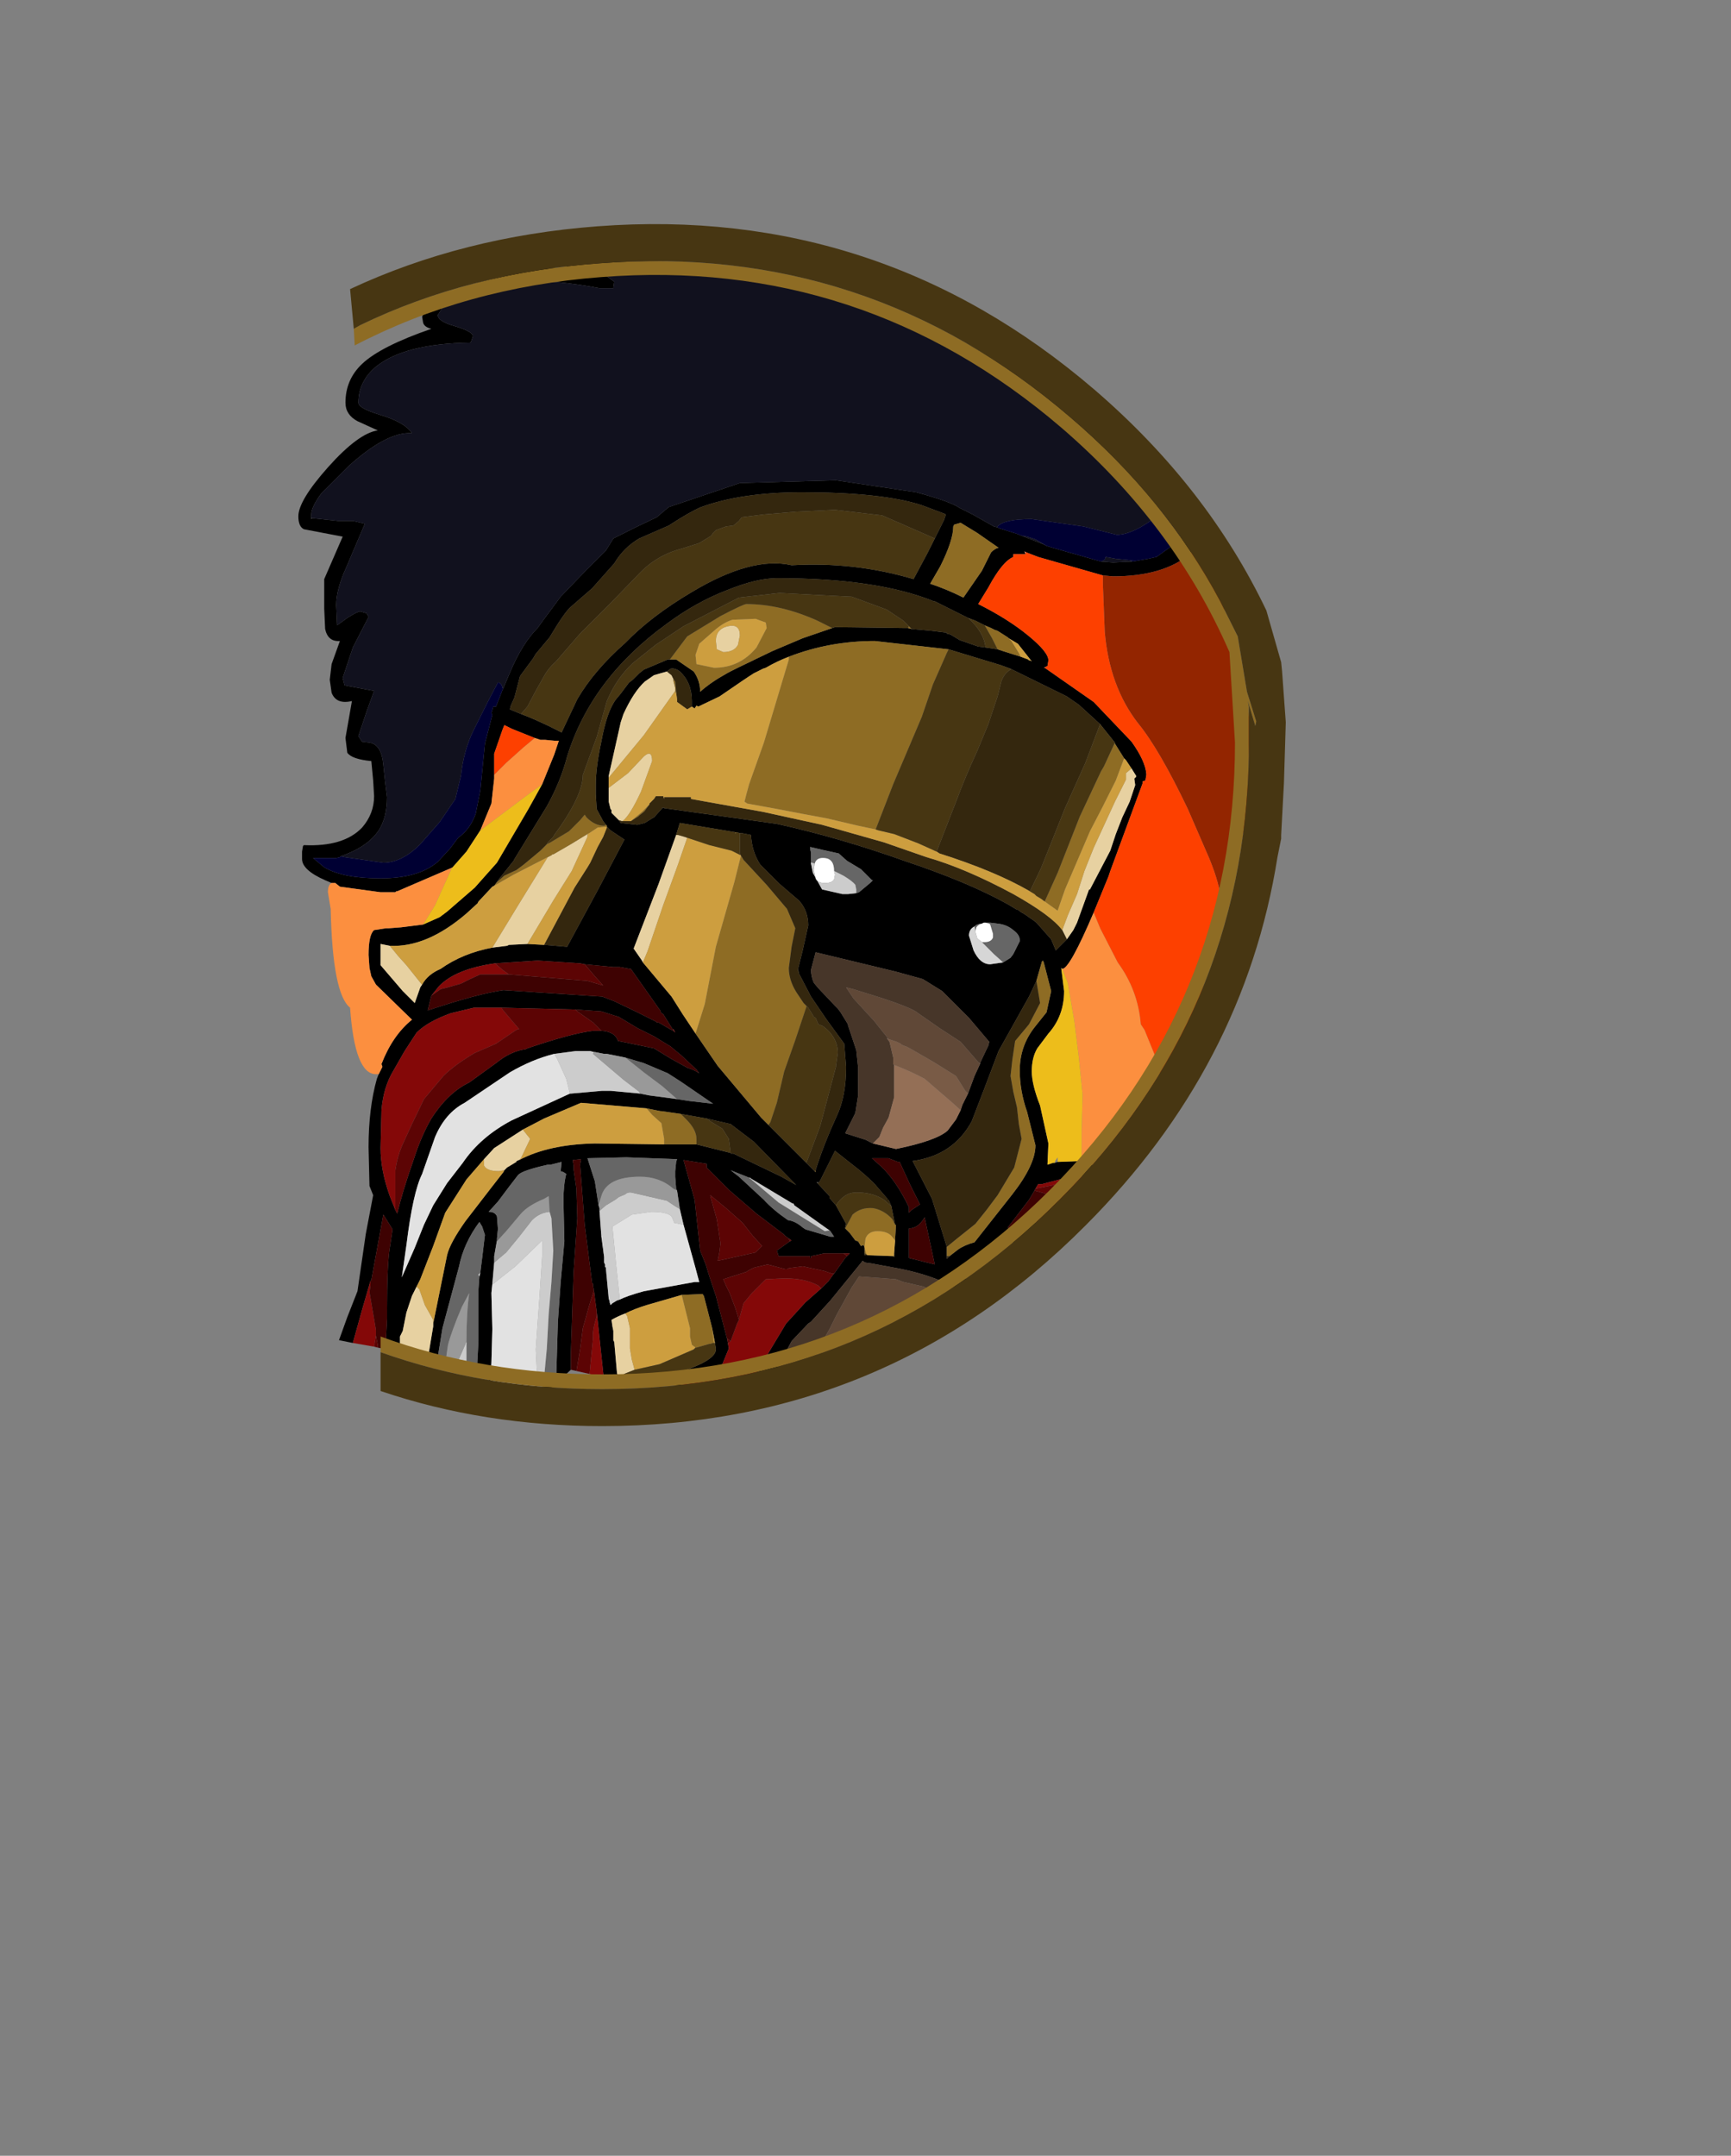 <?xml version="1.0" encoding="UTF-8" standalone="no"?>
<svg xmlns:ffdec="https://www.free-decompiler.com/flash" xmlns:xlink="http://www.w3.org/1999/xlink" ffdec:objectType="frame" height="116.7px" width="93.7px" xmlns="http://www.w3.org/2000/svg">
  <rect width="100%" height="100%" fill="#808080" stroke="none"/>
  <g transform="matrix(1.0, 0.0, 0.0, 1.0, 20.6, 26.6)">
    <clipPath id="clipPath0" transform="matrix(1.0, 0.0, 0.0, 1.0, 0.0, 0.0)">
      <path d="M18.6 -12.1 Q32.65 -10.5 42.0 0.55 46.25 5.5 48.35 11.05 L47.1 12.1 Q48.35 17.65 47.45 23.95 L47.15 25.75 46.4 27.35 Q44.7 30.8 42.8 33.0 34.35 42.95 30.75 45.0 29.1 45.95 20.7 49.55 L20.1 48.85 12.3 48.0 10.3 47.55 7.4 50.25 Q5.25 48.75 2.25 48.35 L-2.4 48.7 -6.35 45.3 Q-14.9 36.55 -15.0 24.4 L-15.0 23.7 -15.0 23.15 -15.2 22.4 -14.9 22.2 -14.9 21.95 Q-14.45 14.65 -11.2 8.45 L-14.3 4.8 Q-11.5 -1.0 -6.0 -5.45 3.6 -13.1 16.1 -12.4 L16.8 -12.35 18.6 -12.1" fill="#00ff00" fill-rule="evenodd" stroke="none"/>
    </clipPath>
    <g clip-path="url(#clipPath0)">
      <use ffdec:characterId="1059" height="65.1" transform="matrix(1.0, 0.0, 0.0, 1.0, -4.45, -15.8)" width="51.5" xlink:href="#shape1"/>
    </g>
    <use ffdec:characterId="1060" height="65.05" transform="matrix(1.0, 0.0, 0.0, 1.0, -1.65, -14.45)" width="50.65" xlink:href="#shape2"/>
  </g>
  <defs>
    <g id="shape1" transform="matrix(1.0, 0.0, 0.0, 1.0, 4.45, 15.8)">
      <path d="M-2.65 21.2 L-3.0 21.05 Q-4.25 20.5 -4.25 19.9 L-4.25 19.75 -4.25 19.5 -4.2 19.2 -4.15 19.15 Q-2.0 19.25 -1.0 18.2 -0.35 17.45 -0.35 16.5 L-0.4 15.65 -0.5 14.6 Q-1.55 14.5 -1.8 14.15 L-1.9 13.35 -1.55 11.35 Q-2.4 11.55 -2.65 10.9 L-2.75 10.2 -2.65 9.35 -2.2 8.1 Q-2.85 8.15 -3.0 7.45 L-3.05 6.35 -3.05 4.75 -2.05 2.45 -4.15 2.05 Q-4.45 1.9 -4.45 1.35 -4.45 0.5 -2.85 -1.3 -1.2 -3.15 -0.15 -3.3 L-1.25 -3.8 Q-1.9 -4.15 -1.9 -4.8 -1.9 -6.05 -1.0 -6.9 0.0 -7.85 2.75 -8.8 2.35 -8.9 2.3 -9.15 L2.25 -9.45 2.5 -10.1 3.6 -11.1 Q5.7 -12.3 10.15 -12.05 9.65 -12.75 10.5 -13.9 11.35 -15.1 12.5 -15.1 L15.05 -14.5 18.4 -13.6 Q18.1 -14.95 18.95 -15.5 L21.2 -15.65 Q22.4 -15.45 24.6 -14.5 L27.4 -13.3 27.5 -14.85 28.8 -15.1 Q31.4 -15.1 34.1 -13.45 36.05 -12.3 37.15 -11.0 L37.15 -11.1 37.2 -12.6 37.75 -12.7 Q38.6 -12.7 40.1 -11.9 41.65 -11.1 43.1 -9.85 46.75 -6.65 46.75 -3.55 L46.7 -1.6 45.9 0.7 45.45 1.35 45.35 1.5 45.3 1.5 45.3 1.55 44.65 2.25 44.6 2.35 44.5 2.55 44.5 2.6 44.45 2.65 44.35 2.8 43.8 3.4 Q42.35 4.6 39.65 4.6 L39.1 4.55 35.6 3.55 34.95 3.3 34.85 3.25 34.9 3.35 34.9 3.4 34.25 3.4 34.25 3.55 Q33.65 3.8 32.9 5.2 L32.35 6.1 Q33.95 6.9 35.05 7.8 36.15 8.7 36.15 9.15 L36.1 9.45 36.0 9.5 35.9 9.55 35.95 9.55 38.6 11.4 40.65 13.55 Q41.4 14.6 41.45 15.3 L41.45 15.35 41.4 15.65 41.25 15.7 41.25 15.8 39.5 20.55 39.4 20.85 38.6 22.8 Q37.3 25.85 36.9 25.85 L36.85 25.8 36.85 25.85 37.0 27.05 Q37.0 28.4 36.15 29.35 L35.55 30.15 Q35.25 30.65 35.25 31.4 35.25 32.1 35.7 33.25 L36.15 35.3 36.1 36.45 36.4 36.35 36.5 36.35 36.65 36.3 37.95 36.25 Q38.6 36.4 39.1 36.85 L39.45 37.25 38.75 37.85 Q38.25 37.05 37.7 37.05 L36.75 37.25 35.8 37.5 35.6 37.5 35.45 37.75 35.4 37.85 35.1 38.35 33.95 39.85 34.05 39.95 34.45 39.7 37.2 39.35 36.3 40.2 Q34.45 40.5 33.1 41.1 L31.75 41.9 31.65 41.95 31.0 42.25 31.1 42.25 31.5 42.5 31.6 42.55 32.05 42.9 32.55 43.25 31.9 43.65 31.8 43.55 Q30.35 42.5 27.95 42.05 L26.6 41.8 26.25 41.75 26.15 41.7 26.1 41.65 24.35 43.8 23.3 44.95 23.15 45.05 22.25 46.0 21.35 47.7 20.3 47.9 20.45 47.55 21.95 45.05 23.0 43.9 23.85 43.15 24.25 42.75 24.5 42.4 24.55 42.35 25.15 41.5 25.25 41.4 25.4 41.25 25.05 41.25 24.0 41.25 23.55 41.35 23.3 41.4 23.3 41.5 23.25 41.5 23.25 41.4 22.8 41.4 22.55 41.4 21.9 41.4 21.55 41.4 21.45 41.1 22.15 40.6 22.25 40.55 22.1 40.45 21.9 40.3 21.8 40.2 20.35 39.1 18.9 37.85 17.65 36.6 17.65 36.4 16.4 36.2 17.0 38.35 17.3 41.1 17.6 41.85 17.8 42.5 18.15 43.55 18.75 45.85 18.8 46.1 18.85 46.4 18.5 47.25 Q18.2 47.55 17.1 48.05 L14.95 48.9 13.9 49.25 12.55 49.25 12.45 49.25 12.3 49.15 12.2 49.1 11.7 44.4 11.6 43.65 11.55 43.25 11.5 43.0 11.5 42.9 11.45 42.85 11.05 39.7 10.8 36.45 10.85 36.15 10.4 36.2 10.45 36.5 10.45 36.7 10.6 37.75 10.65 39.35 10.45 42.25 10.3 46.65 10.3 49.1 9.5 49.05 9.5 48.85 9.15 49.05 8.45 49.05 7.75 48.8 8.6 48.55 8.9 48.4 9.5 48.25 9.6 44.95 9.75 42.8 9.95 40.6 9.9 38.4 Q9.9 37.55 10.05 36.95 L9.9 36.85 9.75 36.8 9.8 36.3 9.2 36.45 9.05 36.45 Q7.7 36.75 7.45 37.0 L6.95 37.65 6.35 38.45 5.85 39.0 Q6.2 39.0 6.3 39.25 L6.35 39.9 6.35 39.95 6.3 40.45 6.3 40.55 6.15 41.4 6.15 41.75 6.05 42.9 6.0 43.4 6.05 45.35 6.0 47.15 5.95 48.15 5.2 47.85 5.3 46.0 5.3 44.65 5.3 43.2 5.35 42.5 5.4 42.3 5.5 41.5 5.65 40.25 5.5 39.8 5.35 39.55 Q4.5 40.7 4.25 41.95 L3.35 45.3 3.05 47.15 2.55 47.0 2.85 45.2 2.85 45.05 3.6 41.35 Q3.75 40.7 4.6 39.5 L5.95 37.75 6.65 36.85 6.7 36.75 6.85 36.6 7.35 36.3 7.35 36.25 7.4 36.25 7.45 36.2 7.5 36.2 Q9.1 35.35 11.6 35.3 L15.35 35.35 15.75 35.35 17.1 35.35 18.9 35.8 18.95 35.8 18.95 35.85 19.1 35.85 21.7 37.1 22.5 37.55 20.2 35.2 20.0 35.05 18.95 34.25 17.65 33.95 16.25 33.7 15.2 33.55 15.15 33.55 14.4 33.4 10.85 33.1 8.85 33.95 7.7 34.55 6.15 35.55 5.6 36.15 4.65 37.25 3.5 39.05 2.85 40.85 2.15 42.65 1.95 43.05 1.9 43.15 1.7 43.55 1.4 44.45 1.2 45.45 1.05 45.75 1.05 46.6 0.3 46.45 0.3 45.75 0.35 44.8 0.35 44.4 Q0.35 41.85 0.5 40.95 L0.65 39.95 0.15 39.15 -0.5 42.7 -0.55 42.75 -1.0 44.3 -1.5 46.1 -2.25 45.95 -1.8 44.7 -1.25 43.3 -0.8 40.2 -0.4 38.1 -0.6 37.6 -0.65 35.5 Q-0.65 33.4 -0.2 31.8 L-0.1 31.55 0.1 31.15 0.05 31.0 Q0.65 29.45 1.7 28.6 L-0.25 26.7 -0.5 26.25 -0.6 25.8 -0.65 25.1 Q-0.65 24.0 -0.35 23.75 L0.3 23.65 0.45 23.65 1.1 23.6 2.3 23.45 2.75 23.25 3.2 23.05 3.6 22.75 5.1 21.45 6.3 20.1 8.0 17.2 8.75 15.85 9.4 14.25 9.65 13.5 9.5 13.5 9.4 13.5 8.9 13.45 8.65 13.45 8.35 13.35 7.1 12.85 6.7 12.65 6.6 12.9 6.15 14.2 6.15 15.35 6.15 15.55 6.0 16.9 5.4 18.35 4.65 19.5 3.9 20.35 3.8 20.4 0.9 21.65 0.85 21.65 0.8 21.7 0.0 21.7 -2.2 21.4 -2.45 21.2 -2.65 21.2 M45.15 -6.75 Q43.3 -9.65 37.9 -12.0 L37.85 -10.6 Q37.85 -9.8 37.5 -9.45 L36.3 -10.85 34.75 -12.25 31.9 -13.65 Q29.6 -14.6 28.1 -14.35 28.1 -13.65 28.8 -12.75 L29.45 -11.65 29.4 -11.35 29.35 -11.4 28.95 -11.35 Q28.7 -11.35 27.95 -11.9 L26.4 -13.05 24.05 -14.15 Q21.8 -15.05 19.45 -15.05 L19.05 -14.75 19.0 -14.15 19.45 -13.5 19.85 -12.85 19.8 -12.55 19.75 -12.5 19.0 -12.5 16.05 -13.55 12.6 -14.3 Q11.6 -14.3 11.1 -13.7 10.8 -13.25 10.8 -12.8 10.8 -12.35 11.75 -12.0 L12.65 -11.35 12.6 -11.0 11.85 -11.0 Q7.35 -11.85 4.8 -10.9 3.95 -10.55 3.45 -10.1 L3.1 -9.55 Q3.1 -9.2 4.0 -8.95 5.0 -8.65 5.0 -8.4 L4.9 -8.1 4.85 -8.05 Q1.3 -8.0 -0.25 -6.75 -1.2 -5.95 -1.2 -4.8 -1.2 -4.5 -0.05 -4.15 1.3 -3.75 1.7 -3.15 0.35 -3.25 -1.75 -1.35 L-3.2 0.1 Q-3.75 0.85 -3.75 1.25 L-3.75 1.45 -3.75 1.5 -3.7 1.45 -2.3 1.6 -1.5 1.6 -0.85 1.75 -1.85 4.1 Q-2.4 5.3 -2.4 6.15 L-2.35 7.25 -1.8 6.85 Q-1.25 6.5 -1.1 6.5 L-0.75 6.6 -0.65 6.8 -1.5 8.45 -2.05 10.1 -1.95 10.5 -0.35 10.8 -0.75 11.9 -1.2 13.25 -1.0 13.55 -0.6 13.6 Q0.05 13.7 0.15 14.8 L0.25 15.75 0.35 16.55 Q0.35 17.65 -0.1 18.35 -0.7 19.25 -2.15 19.75 L-2.2 19.8 -2.4 19.85 -3.65 19.85 -3.05 20.35 Q-2.05 20.95 0.0 20.95 2.05 20.95 3.1 20.05 L3.75 19.35 4.2 18.75 Q4.85 18.3 5.15 17.45 L5.4 16.2 5.65 13.65 6.05 12.1 6.0 12.0 6.1 11.65 6.25 11.65 6.6 10.75 6.65 10.65 7.05 9.7 Q7.7 8.2 8.5 7.4 L8.75 7.05 9.75 5.7 11.05 4.35 12.2 3.2 12.6 2.55 13.8 1.95 14.95 1.4 15.6 0.85 19.45 -0.45 24.65 -0.6 29.0 0.05 Q30.85 0.55 31.35 0.9 L32.05 1.25 33.2 1.9 33.4 1.95 33.5 2.0 34.45 2.3 34.7 2.4 35.85 2.85 36.05 2.95 36.2 3.0 39.0 3.8 39.65 3.85 40.7 3.8 41.55 3.65 42.0 3.55 42.7 3.05 44.35 1.4 Q46.05 -0.85 46.05 -3.55 46.05 -5.2 45.15 -6.75 M37.15 24.25 L37.5 23.75 37.7 23.35 38.35 21.55 38.4 21.55 39.5 19.45 39.8 18.55 40.15 17.65 40.55 16.8 40.85 15.9 40.8 15.55 40.85 15.5 40.9 15.45 40.9 15.4 40.65 15.0 40.35 14.55 40.25 14.45 39.75 13.65 39.75 13.6 38.95 12.6 37.8 11.55 37.15 11.1 36.95 11.0 34.2 9.65 34.1 9.6 33.55 9.4 30.75 8.55 26.75 8.1 Q24.3 8.1 22.1 8.95 21.45 9.2 20.85 9.55 L20.7 9.6 20.2 9.85 Q19.8 10.1 18.35 11.1 L17.2 11.65 17.1 11.6 17.0 11.75 16.85 11.65 16.85 11.55 16.85 11.35 Q16.85 10.35 16.2 9.75 15.95 9.55 15.7 9.6 L15.5 9.75 15.15 9.85 14.8 9.95 14.3 10.3 Q13.7 10.85 13.15 12.05 L13.0 12.5 12.35 15.4 12.35 15.5 12.35 15.75 12.35 16.05 12.35 16.15 12.35 16.35 12.35 16.65 12.35 16.8 12.45 17.2 12.5 17.25 12.5 17.4 12.85 17.75 13.0 17.95 13.9 18.05 14.3 17.95 14.7 17.7 14.8 17.65 15.25 17.15 15.25 17.1 15.3 17.15 15.35 17.1 15.35 17.15 21.45 18.0 Q24.85 18.75 28.35 20.0 31.8 21.15 33.95 22.35 L34.45 22.65 34.5 22.65 34.7 22.8 34.8 22.85 34.95 22.95 35.45 23.3 35.55 23.4 36.3 24.25 36.55 24.85 37.15 24.25 M30.0 2.55 L30.5 1.55 30.6 1.25 30.5 1.2 29.3 0.75 Q27.15 0.05 22.8 0.05 19.55 0.05 17.35 0.85 16.75 1.1 15.6 1.85 L14.0 2.55 Q13.15 3.05 12.65 3.9 L11.45 5.25 10.3 6.25 Q9.95 6.55 9.15 7.9 L8.4 8.8 8.25 9.05 7.55 10.0 7.25 11.15 7.05 11.6 7.0 11.8 7.6 12.05 8.1 12.25 8.45 12.4 9.1 12.7 9.8 13.05 10.65 11.25 Q11.55 9.7 13.25 8.2 14.65 6.75 16.85 5.45 20.1 3.5 22.25 4.0 25.65 3.8 28.85 4.75 L29.6 3.35 30.0 2.55 M32.3 2.25 L31.4 1.7 31.05 1.8 31.0 1.9 Q31.0 2.65 30.3 4.05 L29.75 5.0 Q30.65 5.3 31.55 5.75 L32.55 4.3 33.05 3.3 Q33.25 3.1 33.45 3.05 L32.3 2.25 M34.0 7.95 L33.95 7.9 33.4 7.55 33.25 7.5 33.05 7.4 32.7 7.25 32.2 7.0 31.8 6.85 30.0 5.95 29.95 5.95 Q26.85 4.7 21.5 4.7 L21.45 4.7 Q20.35 4.7 18.75 5.35 17.05 6.0 15.45 7.2 11.4 10.15 10.1 14.35 9.75 15.7 9.0 17.05 L7.25 19.9 7.2 20.0 6.4 21.0 6.3 21.15 6.15 21.35 6.05 21.4 5.35 22.15 5.3 22.2 5.25 22.3 4.65 22.85 Q2.5 24.7 0.5 24.6 L0.0 24.5 0.0 25.65 1.2 27.05 1.85 27.7 2.15 26.85 2.25 26.7 Q2.55 26.15 3.25 25.85 4.45 25.0 6.05 24.7 L6.85 24.6 6.95 24.55 7.95 24.5 8.85 24.55 8.9 24.55 10.05 24.65 10.1 24.65 11.75 21.6 13.2 18.85 12.45 18.35 12.3 18.2 12.25 18.15 12.25 18.1 12.2 18.05 12.05 17.85 11.7 17.2 11.65 16.4 11.65 15.9 Q11.65 14.95 11.95 13.55 12.25 11.9 12.75 11.25 L13.0 10.95 13.45 10.35 13.65 10.2 14.0 9.85 14.25 9.65 15.55 9.1 15.65 9.1 16.0 9.1 16.95 9.75 Q17.3 10.25 17.3 10.85 17.85 10.35 18.75 9.85 18.8 9.8 21.2 8.65 L22.85 7.95 24.45 7.4 24.6 7.35 28.4 7.4 28.55 7.4 28.75 7.45 29.85 7.55 30.65 7.65 30.65 7.7 30.85 7.75 31.35 8.05 32.35 8.4 32.75 8.45 33.4 8.55 33.7 8.65 34.65 8.95 35.05 9.1 35.1 9.15 35.15 9.15 35.25 9.2 34.5 8.25 34.0 7.95 M25.75 21.75 L25.9 21.7 26.5 21.2 26.65 21.05 26.6 21.05 26.0 20.45 25.25 20.0 24.8 19.6 23.9 19.4 23.25 19.25 23.25 19.35 23.3 19.55 23.3 20.1 23.3 20.15 23.4 20.65 23.9 21.55 25.0 21.8 25.3 21.8 25.75 21.75 M22.6 25.9 L22.6 25.85 22.85 24.85 23.15 23.5 Q23.15 22.7 22.65 22.15 L21.6 21.25 20.55 20.2 Q20.1 19.5 20.05 18.6 L19.55 18.5 19.45 18.5 19.25 18.45 19.2 18.45 16.2 17.95 16.0 18.6 15.05 21.25 13.7 24.75 14.15 25.4 14.2 25.5 15.75 27.35 16.35 28.3 17.05 29.35 18.25 31.1 20.6 33.9 21.0 34.3 21.15 34.45 21.35 34.65 21.95 35.25 23.05 36.35 23.5 36.8 23.55 36.85 23.55 36.75 Q23.95 35.45 24.7 33.8 25.2 32.75 25.2 31.15 L25.1 29.9 24.15 28.6 23.3 27.35 22.65 26.1 22.6 25.9 M33.7 25.5 L34.1 25.25 34.25 25.05 34.6 24.35 34.6 24.3 Q34.6 24.0 34.25 23.75 33.9 23.45 33.4 23.4 L33.0 23.35 32.9 23.35 32.75 23.35 32.65 23.35 32.55 23.4 Q32.3 23.4 32.15 23.55 31.85 23.7 31.85 24.05 L32.1 24.85 Q32.45 25.6 33.0 25.6 L33.7 25.5 M15.85 29.1 L15.8 29.1 15.3 28.3 15.2 28.25 15.15 28.15 15.15 28.1 15.1 28.05 13.55 25.85 13.5 25.85 12.95 25.75 12.8 25.75 12.65 25.75 12.6 25.75 11.05 25.6 10.8 25.55 8.5 25.4 6.2 25.55 Q4.05 25.85 3.15 26.8 L2.75 27.3 2.55 28.1 Q5.25 27.2 6.65 27.0 L12.0 27.35 12.65 27.6 13.9 28.2 14.9 28.7 14.95 28.75 15.05 28.75 15.65 29.1 15.85 29.2 15.95 29.3 15.85 29.1 M11.95 29.2 Q12.7 29.25 12.85 29.75 L14.8 30.15 15.7 30.7 16.6 31.2 Q16.95 31.3 17.25 31.5 L17.1 31.3 16.3 30.55 15.7 30.05 14.8 29.5 13.9 29.05 12.9 28.45 11.95 28.15 10.55 28.05 6.55 27.95 5.05 27.95 3.8 28.25 Q2.55 28.7 1.95 29.3 L1.3 30.3 0.7 31.35 Q0.15 32.25 0.05 33.5 L0.0 35.55 Q0.0 36.75 0.5 38.15 L0.8 38.9 0.9 39.1 Q1.2 37.85 1.8 36.15 2.2 34.9 2.75 33.95 3.65 32.55 4.8 32.0 L6.25 30.95 Q7.05 30.3 7.85 30.2 L7.95 30.15 Q10.3 29.35 11.5 29.2 L11.95 29.2 M11.55 30.35 L11.35 30.3 10.65 30.3 10.55 30.3 9.4 30.45 Q8.2 30.75 7.0 31.45 L4.55 33.1 Q3.5 33.65 2.95 34.95 L2.25 36.95 Q1.75 37.95 1.4 40.8 L1.15 42.55 1.85 40.95 2.35 39.7 2.85 38.65 3.6 37.45 4.45 36.35 Q5.4 34.95 7.1 34.05 L10.25 32.6 10.3 32.6 12.0 32.45 12.1 32.45 12.2 32.45 12.25 32.45 12.45 32.45 14.05 32.6 14.55 32.7 16.05 32.9 16.7 33.0 18.0 33.15 16.25 31.95 15.55 31.5 14.25 30.95 13.25 30.65 12.25 30.45 12.1 30.45 11.6 30.35 11.55 30.35 M16.05 37.85 L16.0 37.75 15.95 37.1 15.95 37.0 15.95 36.8 16.0 36.3 16.05 36.15 13.3 36.05 11.2 36.1 11.6 37.35 11.8 38.65 11.85 38.8 11.85 38.85 11.85 38.95 11.95 40.3 12.1 41.45 12.1 41.75 12.15 41.85 12.15 42.0 12.2 42.0 12.2 42.1 12.35 43.7 12.4 43.85 12.4 43.9 12.45 44.05 12.55 43.95 12.8 43.8 12.95 43.75 Q13.35 43.55 14.25 43.3 L17.0 42.8 17.25 42.8 17.05 42.05 16.4 39.7 16.2 38.85 16.05 37.85 M19.95 37.15 L18.95 36.75 19.4 37.1 20.75 38.35 Q21.25 38.9 22.05 39.45 22.45 39.5 22.85 39.85 L23.0 39.95 24.35 40.35 24.55 40.35 24.35 40.05 24.3 40.0 24.15 39.9 22.4 38.65 22.35 38.55 22.3 38.55 20.05 37.2 20.0 37.15 19.95 37.15 M16.3 43.5 L14.4 44.05 Q13.75 44.25 13.25 44.5 12.85 44.65 12.5 44.85 L12.55 45.2 12.6 45.45 12.6 45.6 12.6 45.85 12.6 45.95 12.65 46.05 12.8 47.75 12.85 47.85 12.85 48.0 12.85 48.4 12.75 48.75 12.7 48.9 Q13.45 48.5 15.8 47.8 18.15 47.1 18.15 46.45 L18.15 46.4 18.1 46.1 17.95 45.3 17.9 45.1 17.5 43.55 17.45 43.5 17.45 43.45 16.3 43.5 M30.8 41.4 L31.25 41.05 Q31.6 40.8 32.15 40.65 L34.2 38.05 Q35.45 36.45 35.45 35.4 L35.0 33.6 Q34.6 32.45 34.6 31.35 34.6 30.0 35.45 28.95 L36.05 28.2 36.3 27.05 35.9 25.5 35.85 25.4 35.8 25.45 35.5 26.5 35.1 27.35 33.45 30.3 32.75 32.15 32.0 34.1 Q31.0 35.95 28.8 36.25 L29.85 38.3 30.65 40.9 30.65 41.3 30.65 41.4 30.65 41.55 30.8 41.4 M32.45 30.95 L32.9 30.0 32.95 29.8 31.85 28.5 30.4 27.05 29.35 26.4 27.9 26.0 23.55 24.95 23.3 25.9 Q23.3 26.25 23.45 26.6 L23.7 26.9 24.6 27.85 24.75 28.0 24.9 28.2 25.3 28.85 25.3 28.9 25.75 30.25 25.85 31.2 25.85 32.7 25.7 33.65 25.15 34.75 26.25 35.1 26.65 35.3 27.9 35.6 Q30.1 35.15 30.7 34.6 L31.15 34.0 31.4 33.5 31.5 33.2 31.8 32.6 32.15 31.65 32.45 31.0 32.45 30.95 M26.6 36.1 L27.1 36.55 Q27.9 37.3 28.6 38.75 L28.6 39.05 28.75 38.9 29.2 38.6 28.65 37.5 28.1 36.3 28.0 36.3 27.5 36.1 26.6 36.1 M27.65 38.7 L27.5 38.35 27.45 38.35 27.45 38.3 27.4 38.25 26.75 37.5 26.65 37.4 Q26.2 36.95 25.55 36.45 L24.6 35.7 23.8 37.3 23.7 37.45 23.7 37.4 23.6 37.4 23.65 37.45 24.3 38.15 24.3 38.25 24.65 38.65 25.2 39.65 25.15 39.85 25.15 39.9 25.2 39.95 25.4 40.15 25.7 40.55 25.85 40.6 26.0 40.85 26.15 40.8 26.2 40.95 26.2 41.25 26.2 41.35 26.35 41.35 27.75 41.4 27.8 41.45 27.8 41.35 27.8 41.25 27.85 40.6 27.85 40.55 27.9 39.7 27.85 39.7 27.65 38.7 M29.45 39.3 Q29.1 39.9 28.6 39.9 L28.6 41.5 30.0 41.85 29.45 39.3" fill="#000000" fill-rule="evenodd" stroke="none"/>
      <path d="M-3.75 1.45 L-3.75 1.25 Q-3.75 0.85 -3.2 0.1 L-1.75 -1.35 Q0.35 -3.25 1.7 -3.15 1.3 -3.75 -0.05 -4.15 -1.2 -4.5 -1.2 -4.8 -1.2 -5.95 -0.25 -6.75 1.3 -8.0 4.85 -8.05 L4.9 -8.1 5.0 -8.4 Q5.0 -8.65 4.0 -8.95 3.1 -9.2 3.1 -9.55 L3.45 -10.1 Q3.95 -10.55 4.8 -10.9 7.35 -11.85 11.85 -11.0 L12.6 -11.0 12.65 -11.35 11.75 -12.0 Q10.8 -12.35 10.8 -12.8 10.8 -13.25 11.1 -13.7 11.6 -14.3 12.6 -14.3 L16.05 -13.55 19.0 -12.5 19.75 -12.5 19.8 -12.55 19.85 -12.85 19.45 -13.5 19.0 -14.15 19.05 -14.75 19.45 -15.05 Q21.8 -15.05 24.05 -14.15 L26.4 -13.05 27.95 -11.9 Q28.7 -11.35 28.95 -11.35 L29.35 -11.4 29.4 -11.35 29.45 -11.65 28.8 -12.75 Q28.1 -13.65 28.1 -14.35 29.6 -14.6 31.9 -13.65 L34.75 -12.25 36.3 -10.85 37.5 -9.45 Q37.85 -9.8 37.85 -10.6 L37.9 -12.0 Q43.3 -9.65 45.15 -6.75 L45.15 -6.65 45.4 -5.35 Q45.4 -3.0 44.45 -1.35 43.6 0.1 42.15 1.25 40.75 2.35 39.85 2.35 L38.05 1.9 35.25 1.5 Q33.75 1.5 33.4 1.9 L33.4 1.95 33.2 1.9 32.05 1.25 31.35 0.9 Q30.85 0.55 29.0 0.05 L24.65 -0.6 19.45 -0.45 15.6 0.85 14.95 1.4 13.8 1.95 12.6 2.55 12.2 3.2 11.05 4.35 9.75 5.7 8.75 7.05 8.5 7.4 Q7.7 8.2 7.05 9.7 L6.65 10.65 6.6 10.65 Q6.55 10.35 6.35 10.35 L5.8 11.4 5.05 12.9 Q4.5 14.0 4.35 15.4 L4.05 16.65 3.2 17.9 2.15 19.1 Q1.15 20.1 0.15 20.1 L-1.95 19.8 -2.15 19.75 Q-0.7 19.25 -0.1 18.35 0.35 17.65 0.35 16.55 L0.25 15.75 0.15 14.8 Q0.05 13.7 -0.6 13.6 L-1.0 13.55 -1.2 13.25 -0.75 11.9 -0.35 10.8 -1.95 10.5 -2.05 10.1 -1.5 8.45 -0.65 6.8 -0.75 6.6 -1.1 6.5 Q-1.25 6.5 -1.8 6.85 L-2.35 7.25 -2.4 6.15 Q-2.4 5.3 -1.85 4.1 L-0.85 1.75 -1.5 1.6 -2.3 1.6 -3.7 1.45 -3.75 1.45 M40.7 3.8 L39.65 3.85 39.0 3.8 39.2 3.7 39.25 3.55 39.8 3.65 40.8 3.75 40.55 3.75 40.7 3.8 M36.05 2.95 L35.85 2.85 34.7 2.4 35.0 2.45 35.45 2.6 36.05 2.95" fill="#11111e" fill-rule="evenodd" stroke="none"/>
      <path d="M45.15 -6.75 Q46.05 -5.2 46.05 -3.55 46.05 -0.85 44.35 1.4 L42.7 3.05 42.0 3.55 41.55 3.65 40.7 3.8 40.55 3.75 40.8 3.75 39.8 3.65 39.25 3.55 39.2 3.7 39.0 3.8 36.2 3.0 36.05 2.95 35.45 2.6 35.0 2.45 34.7 2.4 34.45 2.3 33.5 2.0 33.4 1.95 33.4 1.9 Q33.75 1.5 35.25 1.5 L38.05 1.9 39.85 2.35 Q40.75 2.35 42.15 1.25 43.6 0.1 44.45 -1.35 45.4 -3.0 45.4 -5.35 L45.15 -6.65 45.15 -6.75 M6.65 10.65 L6.6 10.75 6.25 11.65 6.1 11.65 6.0 12.0 6.05 12.1 5.65 13.65 5.4 16.2 5.15 17.45 Q4.85 18.3 4.2 18.75 L3.75 19.35 3.1 20.05 Q2.05 20.95 0.0 20.95 -2.05 20.95 -3.05 20.35 L-3.65 19.85 -2.4 19.85 -2.2 19.8 -2.15 19.75 -1.95 19.8 0.15 20.1 Q1.15 20.1 2.15 19.1 L3.2 17.9 4.05 16.65 4.35 15.4 Q4.5 14.0 5.05 12.9 L5.8 11.4 6.35 10.35 Q6.55 10.35 6.6 10.65 L6.65 10.65" fill="#000033" fill-rule="evenodd" stroke="none"/>
      <path d="M39.1 4.55 L39.65 4.6 Q42.35 4.6 43.8 3.4 L44.35 2.8 44.45 2.65 44.5 2.6 44.5 2.55 44.6 2.35 44.65 2.25 45.3 1.55 45.3 1.5 45.35 1.5 45.35 2.15 Q45.35 5.95 46.2 8.55 L46.8 10.35 47.05 12.55 46.9 17.45 46.3 20.5 45.5 22.25 Q45.45 21.3 44.85 19.85 L43.7 17.2 Q42.15 13.95 41.0 12.55 39.45 10.55 39.2 7.6 L39.1 5.05 39.1 4.55" fill="#932500" fill-rule="evenodd" stroke="none"/>
      <path d="M1.05 46.6 L1.05 45.75 1.2 45.45 1.4 44.45 1.7 43.55 1.9 43.15 1.95 43.05 2.1 43.2 2.4 44.05 2.85 44.85 2.85 45.05 2.85 45.2 2.55 47.0 1.05 46.6 M5.6 36.15 L6.15 35.55 7.7 34.55 8.1 35.05 7.6 36.1 7.5 36.2 7.45 36.2 7.4 36.25 7.35 36.25 7.35 36.3 6.85 36.6 6.7 36.75 6.4 36.8 Q5.75 36.8 5.6 36.5 L5.6 36.15 M40.65 15.0 L40.9 15.4 40.9 15.45 40.85 15.5 40.8 15.55 40.85 15.9 40.55 16.8 40.15 17.65 39.8 18.55 39.5 19.45 38.4 21.55 38.35 21.55 37.7 23.35 37.5 23.75 37.15 24.25 36.9 23.75 37.2 22.95 37.7 21.8 38.1 20.55 38.6 19.3 39.75 16.8 40.15 16.0 40.35 15.6 40.35 15.25 40.65 15.0 M12.85 17.75 L12.5 17.4 12.5 17.25 12.45 17.2 12.35 16.8 12.35 16.65 12.35 16.35 12.35 16.15 12.35 16.05 13.4 15.25 14.25 14.35 Q14.7 13.95 14.7 14.6 L14.1 16.25 Q13.5 17.55 13.1 17.85 L13.05 17.85 12.9 17.8 12.85 17.75 M12.35 15.5 L12.35 15.4 13.0 12.5 13.15 12.05 Q13.7 10.85 14.3 10.3 L14.8 9.95 15.15 9.85 15.5 9.75 15.75 9.95 15.8 10.05 15.85 10.15 15.85 10.2 15.85 10.25 15.95 10.65 15.95 10.8 14.25 13.2 12.35 15.5 M7.95 24.5 L6.95 24.55 6.85 24.6 6.05 24.7 7.45 22.4 9.05 19.8 9.25 19.7 9.3 19.65 9.35 19.65 10.3 19.1 11.2 18.55 11.2 18.7 10.35 20.55 9.35 22.15 7.95 24.5 M2.25 26.7 L2.15 26.85 1.85 27.7 1.2 27.05 0.0 25.65 0.0 24.5 0.5 24.6 0.95 25.15 1.4 25.65 2.2 26.65 2.25 26.7 M19.45 7.8 L19.35 8.3 Q19.15 8.7 18.55 8.7 L18.2 8.55 18.15 8.1 Q18.15 7.45 18.8 7.3 19.45 7.15 19.45 7.8 M16.0 18.6 L16.1 18.6 16.45 18.7 16.6 18.75 16.1 20.2 15.3 22.4 14.45 24.9 14.2 25.5 14.15 25.4 13.7 24.75 15.05 21.25 16.0 18.6 M13.25 44.5 L13.35 44.65 13.5 45.3 13.5 46.4 13.6 47.0 13.75 47.55 13.25 47.75 12.95 47.9 12.9 47.95 12.85 47.85 12.8 47.75 12.65 46.05 12.6 45.95 12.6 45.85 12.6 45.6 12.6 45.45 12.55 45.2 12.5 44.85 Q12.85 44.65 13.25 44.5" fill="#e7d1a1" fill-rule="evenodd" stroke="none"/>
      <path d="M6.15 15.35 L6.15 14.2 6.6 12.9 6.7 12.65 7.1 12.85 8.35 13.35 7.75 13.85 6.8 14.7 6.15 15.35 M38.6 22.8 L39.4 20.85 39.5 20.55 41.25 15.8 41.25 15.7 41.4 15.65 41.45 15.35 41.45 15.3 Q41.4 14.6 40.65 13.55 L38.6 11.4 35.95 9.55 36.0 9.5 36.1 9.45 36.15 9.15 Q36.15 8.7 35.05 7.8 33.95 6.9 32.35 6.1 L32.9 5.2 Q33.65 3.8 34.25 3.55 L34.25 3.4 34.9 3.4 34.95 3.3 35.6 3.55 39.1 4.55 39.1 5.05 39.2 7.6 Q39.45 10.55 41.0 12.55 42.15 13.95 43.7 17.2 L44.85 19.85 Q45.45 21.3 45.5 22.25 L45.55 22.55 Q45.55 23.55 45.0 25.25 L44.15 28.05 43.7 29.45 43.3 30.9 43.1 31.6 42.95 32.3 42.6 32.8 42.3 31.95 41.9 30.5 41.35 29.15 41.15 28.85 Q41.0 27.0 39.9 25.5 L38.95 23.65 38.6 22.8" fill="#fd4000" fill-rule="evenodd" stroke="none"/>
      <path d="M-2.65 21.2 L-2.45 21.2 -2.2 21.4 0.0 21.7 0.8 21.7 0.85 21.65 0.9 21.65 3.8 20.4 3.85 20.4 3.65 20.85 2.95 22.4 2.3 23.45 1.1 23.6 0.45 23.65 0.3 23.65 -0.35 23.75 Q-0.65 24.0 -0.65 25.1 L-0.6 25.8 -0.5 26.25 -0.25 26.7 1.7 28.6 Q0.65 29.45 0.05 31.0 L0.1 31.15 -0.1 31.55 -0.25 31.55 Q-1.4 31.55 -1.65 27.95 -2.6 27.2 -2.7 22.6 L-2.85 21.7 Q-2.85 21.3 -2.65 21.2 M5.4 18.35 L6.0 16.9 6.15 15.55 6.15 15.35 6.8 14.7 7.75 13.85 8.35 13.35 8.65 13.45 8.9 13.45 9.4 13.5 9.5 13.5 9.65 13.5 9.4 14.25 8.75 15.85 8.0 16.4 5.4 18.35 M39.45 37.25 L39.1 36.85 Q38.6 36.4 37.95 36.25 L37.95 34.65 38.0 32.65 37.8 30.65 37.55 28.65 37.2 26.6 36.9 25.85 Q37.3 25.85 38.6 22.8 L38.95 23.65 39.9 25.5 Q41.0 27.0 41.15 28.85 L41.35 29.15 41.9 30.5 42.3 31.95 42.6 32.8 42.45 32.95 42.35 33.0 42.35 33.05 41.9 33.35 41.9 34.6 40.8 35.85 40.7 35.95 39.45 37.25" fill="#fc8f3f" fill-rule="evenodd" stroke="none"/>
      <path d="M14.4 33.4 L15.15 33.55 15.2 33.55 16.25 33.7 16.55 34.0 Q17.1 34.55 17.1 35.05 L17.1 35.35 15.75 35.35 15.35 35.35 15.35 35.05 15.2 34.2 14.7 33.75 14.4 33.4 M22.1 8.95 Q24.3 8.1 26.75 8.1 L30.75 8.55 30.65 8.75 29.9 10.45 29.3 12.2 27.75 15.85 26.8 18.3 25.85 18.1 24.15 17.7 22.8 17.45 21.5 17.2 19.85 16.9 19.7 16.8 19.8 16.4 19.95 15.85 20.75 13.6 22.1 9.1 22.1 8.95 M39.75 13.6 L39.75 13.65 40.25 14.45 39.8 15.65 39.1 17.05 38.4 18.4 37.05 21.55 36.65 22.7 35.95 22.2 36.65 20.65 37.85 17.6 39.0 15.15 39.15 14.9 39.45 14.25 39.75 13.6 M32.3 2.25 L33.45 3.05 Q33.25 3.1 33.05 3.3 L32.55 4.3 31.55 5.75 Q30.65 5.3 29.75 5.0 L30.3 4.05 Q31.0 2.65 31.0 1.9 L31.05 1.8 31.4 1.7 32.3 2.25 M32.7 7.25 L33.05 7.4 33.25 7.5 33.4 7.55 33.95 7.9 34.0 7.95 34.15 8.1 34.55 8.75 34.65 8.95 33.7 8.65 33.4 8.55 33.1 7.95 32.7 7.25 M28.6 7.3 L28.75 7.45 28.55 7.4 28.6 7.3 M24.45 7.4 L22.85 7.95 21.2 8.65 Q18.8 9.8 18.75 9.85 17.85 10.35 17.3 10.85 17.3 10.25 16.95 9.75 L16.0 9.1 15.65 9.1 15.7 9.05 16.6 7.85 18.4 6.75 Q19.65 6.1 19.8 6.1 21.65 6.1 23.65 7.0 L24.45 7.4 M12.2 18.05 L12.25 18.1 12.25 18.15 12.25 18.2 12.2 18.15 11.75 18.2 11.3 18.5 11.2 18.55 10.3 19.1 9.35 19.65 9.3 19.65 9.25 19.7 9.05 19.8 7.2 20.75 6.15 21.35 6.3 21.15 6.7 20.8 7.35 20.5 7.75 20.2 8.65 19.45 9.0 19.1 9.2 19.0 10.2 18.4 10.8 17.8 11.05 17.5 11.15 17.65 Q11.6 18.1 12.1 18.1 L12.2 18.05 M20.3 6.9 L19.05 6.95 Q18.55 7.1 18.05 7.55 L17.25 8.25 17.05 8.85 17.1 9.35 18.05 9.55 Q19.45 9.55 20.35 8.45 L20.9 7.4 20.85 7.1 20.3 6.9 M19.5 19.7 L19.65 19.95 20.9 21.3 22.0 22.6 22.45 23.65 22.25 24.65 22.1 25.8 Q22.1 26.45 22.5 27.1 L22.9 27.7 23.05 27.85 23.05 27.9 22.45 29.7 21.85 31.4 21.45 33.1 21.1 34.15 21.0 34.3 20.6 33.9 18.25 31.1 17.05 29.35 17.55 27.75 17.85 26.2 18.15 24.65 19.15 21.15 19.5 19.75 19.5 19.7 M23.5 36.8 L23.55 36.75 23.55 36.85 23.5 36.8 M22.65 26.1 L22.6 25.95 22.6 25.9 22.65 26.1 M15.85 10.15 L15.95 10.3 16.0 10.85 15.95 10.95 15.95 10.8 15.95 10.65 15.85 10.25 15.85 10.2 15.85 10.15 M19.2 18.45 L19.25 18.45 19.2 18.55 19.2 18.45 M13.55 17.85 L14.15 17.35 14.55 16.95 14.3 17.3 14.25 17.35 14.0 17.55 13.95 17.6 13.55 17.85 M17.05 46.35 L16.85 46.2 16.75 45.75 16.75 45.3 16.3 43.5 17.45 43.45 17.45 43.5 17.5 43.55 17.9 45.1 17.95 45.3 18.05 46.1 18.0 46.1 17.85 46.15 17.8 46.15 17.1 46.35 17.05 46.35 M35.5 26.5 L35.8 25.45 35.85 25.4 35.9 25.5 36.3 27.05 36.05 28.2 35.45 28.95 Q34.6 30.0 34.6 31.35 34.6 32.45 35.0 33.6 L35.45 35.4 Q35.45 36.45 34.2 38.05 L32.15 40.65 Q31.6 40.8 31.25 41.05 L30.8 41.4 30.65 41.4 30.65 41.3 30.65 40.9 31.2 40.45 32.2 39.65 32.8 38.9 33.4 38.1 34.3 36.6 34.7 35.05 34.55 34.25 34.45 33.35 34.25 32.5 34.1 31.65 34.2 30.75 34.35 29.75 35.1 28.85 35.7 27.7 35.6 27.1 35.5 26.5 M27.85 39.7 L27.9 39.7 27.85 40.55 27.65 40.3 Q27.4 40.05 26.9 40.05 26.4 40.05 26.25 40.45 L26.2 40.85 26.2 40.95 26.3 41.3 26.2 41.25 26.2 40.95 26.15 40.8 26.0 40.85 25.85 40.6 25.7 40.55 25.4 40.15 25.2 39.95 25.15 39.9 25.55 39.15 Q26.0 38.75 26.65 38.8 27.25 38.9 27.7 39.4 L27.85 39.7 M27.8 41.35 L27.8 41.45 27.75 41.4 27.8 41.35" fill="#8e6c24" fill-rule="evenodd" stroke="none"/>
      <path d="M17.65 33.95 L18.95 34.25 20.0 35.05 20.2 35.2 22.5 37.55 21.7 37.1 19.1 35.85 18.95 35.85 18.95 35.8 18.85 35.05 18.5 34.5 17.85 34.1 17.65 33.95 M36.9 23.75 L37.15 24.25 36.55 24.85 36.3 24.25 35.55 23.4 35.45 23.3 34.95 22.95 34.8 22.85 34.7 22.8 34.5 22.65 34.45 22.65 33.95 22.35 Q31.8 21.15 28.35 20.0 24.85 18.75 21.45 18.0 L15.35 17.15 15.35 17.1 15.3 17.15 15.25 17.1 15.25 17.15 14.8 17.65 14.7 17.7 14.3 17.95 13.9 18.05 13.0 17.95 12.85 17.75 12.9 17.8 13.05 17.85 13.1 17.85 13.3 17.85 13.35 17.85 13.55 17.85 13.95 17.6 14.0 17.55 14.25 17.35 14.3 17.3 14.55 16.95 14.55 16.9 14.65 16.8 14.8 16.65 14.9 16.5 15.05 16.5 15.3 16.5 15.35 16.65 15.35 16.55 16.05 16.55 16.8 16.55 16.8 16.65 20.7 17.35 23.9 18.05 27.25 19.0 29.55 19.8 Q31.65 20.4 34.25 21.8 36.3 22.95 36.9 23.75 M15.5 9.75 L15.7 9.6 Q15.95 9.55 16.2 9.75 16.85 10.35 16.85 11.35 L16.85 11.55 16.85 11.65 16.6 11.8 16.05 11.4 16.05 11.25 16.0 10.9 16.0 10.85 15.95 10.3 15.85 10.15 15.8 10.05 15.75 9.95 15.5 9.75 M34.1 9.6 L34.2 9.65 36.95 11.0 37.15 11.1 37.8 11.55 38.95 12.6 38.15 14.7 37.05 17.15 35.75 20.4 35.15 21.65 Q33.25 20.55 30.25 19.6 L30.1 19.5 31.15 16.8 Q31.65 15.45 32.3 14.05 L32.9 12.6 33.4 11.1 33.6 10.3 Q33.75 9.85 34.1 9.65 L34.1 9.6 M7.6 12.05 L7.0 11.8 7.05 11.6 7.25 11.15 7.55 10.0 8.25 9.05 8.4 8.8 9.15 7.9 Q9.95 6.55 10.3 6.25 L11.45 5.25 12.65 3.9 Q13.15 3.05 14.0 2.55 L15.6 1.85 Q16.75 1.1 17.35 0.85 19.55 0.05 22.8 0.05 27.15 0.05 29.3 0.75 L30.5 1.2 30.6 1.25 30.5 1.55 30.0 2.55 29.55 2.35 27.95 1.65 27.15 1.3 24.6 1.0 22.5 1.1 20.75 1.25 19.55 1.4 19.4 1.6 19.1 1.85 18.7 1.9 18.15 2.1 18.0 2.25 17.9 2.4 17.25 2.8 16.3 3.1 Q14.95 3.45 14.0 4.45 L12.5 6.0 10.8 7.7 9.5 9.2 Q9.1 9.55 8.85 10.0 L8.4 10.8 7.95 11.65 7.6 12.05 M31.8 6.85 Q32.65 7.6 32.75 8.45 L32.35 8.4 31.35 8.05 30.85 7.75 30.65 7.7 30.65 7.65 29.85 7.55 28.75 7.45 28.6 7.3 28.3 7.0 27.4 6.4 25.5 5.7 25.45 5.7 23.5 5.6 21.6 5.5 19.4 5.75 16.4 7.3 14.9 8.3 13.65 9.3 Q12.75 10.15 12.25 11.35 L11.7 13.3 10.95 15.35 Q10.95 16.5 9.4 18.6 L9.35 18.7 9.05 19.0 9.0 19.1 8.65 19.45 7.75 20.2 7.35 20.5 6.7 20.8 6.3 21.15 6.4 21.0 7.2 20.0 7.25 19.9 9.0 17.05 Q9.75 15.7 10.1 14.35 11.4 10.15 15.45 7.2 17.05 6.0 18.75 5.35 20.35 4.7 21.45 4.7 L21.5 4.7 Q26.85 4.7 29.95 5.95 L30.0 5.95 31.8 6.85 M12.25 18.15 L12.3 18.2 12.45 18.35 13.2 18.85 11.75 21.6 10.1 24.65 10.05 24.65 8.9 24.55 8.85 24.55 10.5 21.45 11.2 20.35 11.35 20.1 11.75 19.25 12.05 18.7 12.25 18.2 12.25 18.15 M19.45 18.5 L19.55 18.5 20.05 18.6 Q20.1 19.5 20.55 20.2 L21.6 21.25 22.65 22.15 Q23.15 22.7 23.15 23.5 L22.85 24.85 22.6 25.85 22.6 25.9 22.6 25.95 22.65 26.1 23.3 27.35 24.15 28.6 25.1 29.9 25.2 31.15 Q25.2 32.75 24.7 33.8 23.95 35.45 23.55 36.75 L23.5 36.8 23.05 36.35 23.8 34.35 24.65 31.15 24.65 31.1 24.75 30.4 Q24.75 29.55 23.95 28.95 L23.7 28.85 23.55 28.5 23.45 28.45 23.4 28.35 23.15 27.95 23.05 27.85 22.9 27.7 22.5 27.1 Q22.1 26.45 22.1 25.8 L22.25 24.65 22.45 23.65 22.0 22.6 20.9 21.3 19.65 19.95 19.5 19.7 19.45 19.6 19.45 19.4 19.45 19.0 19.45 18.9 19.45 18.5 M30.8 41.4 L30.65 41.55 30.65 41.4 30.8 41.4 M30.65 40.9 L29.85 38.3 28.8 36.25 Q31.0 35.95 32.0 34.1 L32.75 32.15 33.45 30.3 35.1 27.35 35.5 26.5 35.6 27.1 35.7 27.7 35.1 28.85 34.35 29.75 34.2 30.75 34.1 31.65 34.25 32.5 34.45 33.35 34.55 34.25 34.7 35.05 34.3 36.6 33.4 38.1 32.8 38.9 32.2 39.65 31.2 40.45 30.65 40.9 M23.7 37.4 L23.7 37.45 23.8 37.3 24.6 35.7 25.55 36.45 Q26.2 36.95 26.65 37.4 L26.75 37.5 27.4 38.25 27.45 38.3 27.45 38.35 27.5 38.35 27.65 38.7 27.25 38.35 Q26.65 37.95 25.75 37.95 25.1 37.95 24.65 38.65 L24.3 38.25 24.3 38.15 23.65 37.45 23.7 37.4" fill="#34270e" fill-rule="evenodd" stroke="none"/>
      <path d="M3.8 20.4 L3.9 20.35 3.85 20.4 3.8 20.4 M35.95 9.55 L35.9 9.55 36.0 9.5 35.95 9.55 M34.9 3.4 L34.9 3.35 34.85 3.25 34.95 3.3 34.9 3.4" fill="#ff7c51" fill-rule="evenodd" stroke="none"/>
      <path d="M1.95 43.05 L2.15 42.65 2.85 40.85 3.5 39.05 4.65 37.25 5.6 36.15 5.6 36.5 Q5.75 36.8 6.4 36.8 L6.7 36.75 6.65 36.85 5.95 37.75 4.6 39.5 Q3.75 40.7 3.6 41.35 L2.85 45.05 2.85 44.85 2.4 44.05 2.1 43.2 1.95 43.05 M7.7 34.55 L8.85 33.95 10.85 33.1 14.4 33.4 14.7 33.75 15.2 34.2 15.35 35.05 15.35 35.35 11.6 35.3 Q9.1 35.35 7.5 36.2 L7.6 36.1 8.1 35.05 7.7 34.55 M40.65 15.0 L40.35 15.25 40.35 15.6 40.15 16.0 39.75 16.8 38.6 19.3 38.1 20.55 37.7 21.8 37.2 22.95 36.9 23.75 Q36.3 22.95 34.25 21.8 31.65 20.4 29.55 19.8 L27.25 19.0 23.9 18.05 20.7 17.35 16.8 16.65 16.8 16.55 16.05 16.55 15.35 16.55 15.35 16.65 15.3 16.5 15.05 16.5 14.9 16.5 14.8 16.65 14.65 16.8 14.55 16.9 14.55 16.95 14.15 17.35 13.55 17.85 13.35 17.85 13.3 17.85 13.1 17.85 Q13.5 17.55 14.1 16.25 L14.7 14.6 Q14.7 13.95 14.25 14.35 L13.4 15.25 12.35 16.05 12.35 15.75 12.35 15.5 14.25 13.2 15.95 10.8 15.95 10.95 16.0 10.85 16.0 10.9 16.05 11.25 16.05 11.4 16.6 11.8 16.85 11.65 17.0 11.75 17.1 11.6 17.2 11.65 18.35 11.1 Q19.8 10.1 20.2 9.85 L20.7 9.6 20.85 9.55 Q21.45 9.2 22.1 8.95 L22.1 9.1 20.75 13.6 19.95 15.85 19.8 16.4 19.7 16.8 19.85 16.9 21.5 17.2 22.8 17.45 24.15 17.7 25.85 18.1 26.8 18.3 26.95 18.35 27.8 18.55 29.1 19.05 30.1 19.5 30.25 19.6 Q33.25 20.55 35.15 21.65 L35.4 21.8 35.5 21.9 35.75 22.05 35.95 22.2 36.65 22.7 37.05 21.55 38.4 18.4 39.1 17.05 39.8 15.65 40.25 14.45 40.35 14.55 40.65 15.0 M34.65 8.95 L34.55 8.75 34.15 8.1 34.0 7.95 34.5 8.25 35.25 9.2 35.15 9.15 35.1 9.15 35.05 9.1 34.65 8.95 M8.85 24.55 L7.95 24.5 9.35 22.15 10.35 20.55 11.2 18.7 11.2 18.55 11.3 18.5 11.75 18.2 12.2 18.15 12.25 18.2 12.05 18.7 11.75 19.25 11.35 20.1 11.2 20.35 10.5 21.45 8.85 24.55 M6.05 24.7 Q4.45 25.0 3.25 25.85 2.55 26.15 2.25 26.7 L2.2 26.65 1.4 25.65 0.95 25.15 0.5 24.6 Q2.5 24.7 4.65 22.85 L5.25 22.3 5.3 22.2 5.35 22.15 6.05 21.4 6.15 21.35 7.2 20.75 9.05 19.8 7.45 22.4 6.05 24.7 M20.3 6.9 L20.85 7.1 20.9 7.4 20.35 8.45 Q19.45 9.55 18.05 9.55 L17.1 9.35 17.05 8.85 17.25 8.25 18.05 7.55 Q18.55 7.1 19.05 6.95 L20.3 6.9 M19.45 7.8 Q19.45 7.15 18.8 7.3 18.15 7.45 18.15 8.1 L18.2 8.55 18.55 8.7 Q19.15 8.7 19.35 8.3 L19.45 7.8 M16.6 18.75 L17.8 19.15 19.0 19.45 19.5 19.7 19.5 19.75 19.15 21.15 18.15 24.65 17.85 26.2 17.55 27.75 17.05 29.35 16.35 28.3 15.75 27.35 14.2 25.5 14.45 24.9 15.3 22.4 16.1 20.2 16.6 18.75 M13.25 44.5 Q13.75 44.25 14.4 44.05 L16.3 43.5 16.75 45.3 16.75 45.75 16.85 46.2 17.05 46.35 16.95 46.45 15.1 47.25 13.75 47.55 13.6 47.0 13.5 46.4 13.5 45.3 13.35 44.65 13.25 44.5 M17.95 45.3 L18.1 46.1 18.05 46.1 17.95 45.3 M12.85 48.0 L12.85 47.85 12.9 47.95 12.85 48.0 M27.85 40.55 L27.85 40.6 27.8 41.25 27.8 41.35 27.75 41.4 26.35 41.35 26.3 41.3 26.2 40.95 26.2 40.85 26.25 40.45 Q26.4 40.05 26.9 40.05 27.4 40.05 27.65 40.3 L27.85 40.55" fill="#cd9e3f" fill-rule="evenodd" stroke="none"/>
      <path d="M16.25 33.7 L17.65 33.95 17.85 34.1 18.5 34.5 18.85 35.05 18.95 35.8 18.9 35.8 17.1 35.35 17.1 35.05 Q17.1 34.55 16.55 34.0 L16.25 33.7 M9.15 49.05 L9.5 48.85 9.5 49.05 9.15 49.05 M30.75 8.55 L33.55 9.4 34.1 9.6 34.1 9.65 Q33.75 9.85 33.6 10.3 L33.4 11.1 32.9 12.6 32.3 14.05 Q31.65 15.45 31.15 16.8 L30.1 19.5 29.1 19.05 27.8 18.55 26.95 18.35 26.8 18.3 27.75 15.85 29.3 12.2 29.9 10.45 30.65 8.75 30.75 8.55 M38.95 12.6 L39.75 13.6 39.45 14.25 39.15 14.9 39.0 15.15 37.85 17.6 36.65 20.65 35.95 22.2 35.75 22.05 35.5 21.9 35.4 21.8 35.15 21.65 35.75 20.4 37.05 17.15 38.15 14.7 38.95 12.6 M30.0 2.55 L29.6 3.35 28.85 4.75 Q25.65 3.8 22.25 4.0 20.1 3.5 16.85 5.45 14.65 6.75 13.25 8.2 11.55 9.7 10.65 11.25 L9.8 13.05 9.1 12.7 8.45 12.4 8.1 12.25 7.6 12.05 7.95 11.65 8.4 10.8 8.85 10.0 Q9.1 9.55 9.5 9.2 L10.8 7.7 12.5 6.0 14.0 4.45 Q14.95 3.45 16.3 3.1 L17.25 2.8 17.9 2.4 18.0 2.25 18.15 2.1 18.7 1.9 19.1 1.85 19.4 1.6 19.55 1.4 20.75 1.25 22.5 1.1 24.6 1.0 27.15 1.3 27.95 1.65 29.55 2.35 30.0 2.55 M32.7 7.25 L33.1 7.95 33.4 8.55 32.75 8.45 Q32.65 7.6 31.8 6.85 L32.2 7.0 32.7 7.25 M9.0 19.1 L9.05 19.0 9.35 18.7 9.4 18.6 Q10.95 16.5 10.95 15.35 L11.7 13.3 12.25 11.35 Q12.75 10.15 13.65 9.3 L14.9 8.3 16.4 7.3 19.4 5.75 21.6 5.5 23.5 5.6 25.45 5.7 25.5 5.7 27.4 6.4 28.3 7.0 28.6 7.3 28.55 7.4 28.4 7.4 24.6 7.35 24.45 7.4 23.65 7.0 Q21.65 6.1 19.8 6.1 19.65 6.1 18.4 6.75 L16.6 7.85 15.7 9.05 15.65 9.1 15.55 9.1 14.25 9.65 14.0 9.85 13.65 10.2 13.45 10.35 13.0 10.95 12.75 11.25 Q12.25 11.9 11.95 13.55 11.65 14.95 11.65 15.9 L11.65 16.4 11.7 17.2 12.05 17.85 12.2 18.05 12.1 18.1 Q11.6 18.1 11.15 17.65 L11.05 17.5 10.8 17.8 10.2 18.4 9.2 19.0 9.0 19.1 M19.45 18.5 L19.45 18.9 19.45 19.0 19.45 19.4 19.45 19.6 19.5 19.7 19.0 19.45 17.8 19.15 16.6 18.75 16.45 18.7 16.1 18.6 16.0 18.6 16.2 17.95 19.2 18.45 19.2 18.55 19.25 18.45 19.45 18.5 M23.05 27.85 L23.15 27.95 23.4 28.35 23.45 28.45 23.55 28.5 23.7 28.85 23.95 28.95 Q24.75 29.55 24.75 30.4 L24.65 31.1 24.65 31.15 23.8 34.35 23.05 36.35 21.95 35.25 21.35 34.65 21.15 34.45 21.0 34.3 21.1 34.15 21.45 33.1 21.85 31.4 22.45 29.7 23.05 27.9 23.05 27.85 M13.75 47.55 L15.1 47.25 16.95 46.45 17.05 46.35 17.1 46.35 17.8 46.15 17.85 46.15 18.0 46.1 18.05 46.1 18.1 46.1 18.15 46.4 18.15 46.45 Q18.15 47.1 15.8 47.8 13.45 48.5 12.7 48.9 L12.75 48.75 12.85 48.4 12.85 48.0 12.9 47.95 12.95 47.9 13.25 47.75 13.75 47.55 M27.65 38.7 L27.85 39.7 27.7 39.4 Q27.25 38.9 26.65 38.8 26.0 38.75 25.55 39.15 L25.15 39.9 25.15 39.85 25.2 39.65 24.65 38.65 Q25.1 37.95 25.75 37.95 26.65 37.95 27.25 38.35 L27.65 38.7 M26.35 41.35 L26.2 41.35 26.2 41.25 26.3 41.3 26.35 41.35" fill="#473612" fill-rule="evenodd" stroke="none"/>
      <path d="M3.05 47.15 L3.35 45.3 4.25 41.95 Q4.5 40.7 5.35 39.55 L5.5 39.8 5.65 40.25 5.5 41.5 5.4 42.3 5.3 42.4 5.35 42.5 5.3 43.2 5.3 44.65 5.3 46.0 5.2 47.85 4.65 47.7 4.65 47.6 4.65 47.45 4.65 46.2 4.65 46.05 4.65 46.0 Q4.65 44.45 4.8 43.4 L4.4 44.15 Q3.85 45.45 3.65 46.2 L3.5 47.25 3.5 47.3 3.05 47.15 M6.3 40.55 L6.3 40.45 6.35 39.95 6.35 39.9 6.3 39.25 Q6.2 39.0 5.85 39.0 L6.35 38.45 6.95 37.65 7.45 37.0 Q7.7 36.75 9.05 36.45 L9.2 36.45 9.8 36.3 9.75 36.8 9.9 36.85 10.05 36.95 Q9.9 37.55 9.9 38.4 L9.95 40.6 9.75 42.8 9.6 44.95 9.5 48.25 8.9 48.4 8.85 48.0 9.0 46.4 9.1 44.55 9.25 42.8 9.35 41.1 9.25 39.35 9.15 39.0 9.1 38.15 8.85 38.3 Q8.0 38.65 7.6 39.1 L6.8 40.05 6.3 40.6 6.3 40.55 M23.3 20.1 L23.3 19.55 23.25 19.35 23.25 19.25 23.9 19.4 24.8 19.6 25.25 20.0 26.0 20.45 26.6 21.05 26.65 21.05 26.5 21.2 25.9 21.7 25.75 21.75 25.75 21.55 25.7 21.3 Q25.55 21.1 25.05 20.8 L24.55 20.55 Q24.55 19.9 24.05 19.85 23.6 19.8 23.5 20.15 L23.35 20.1 23.3 20.1 M32.75 23.35 L32.9 23.35 33.0 23.35 33.4 23.4 Q33.9 23.45 34.25 23.75 34.6 24.0 34.6 24.3 L34.6 24.35 34.25 25.05 34.1 25.25 33.7 25.5 33.2 25.05 32.55 24.4 32.7 24.4 Q33.05 24.4 33.15 24.15 L33.15 23.95 33.0 23.45 32.95 23.4 32.75 23.35 M32.15 23.55 Q32.3 23.4 32.55 23.4 32.35 23.45 32.25 23.6 L32.2 23.8 32.15 23.55 M13.25 30.65 L14.25 30.95 15.55 31.5 16.25 31.95 18.0 33.15 16.7 33.0 16.05 32.9 15.25 32.2 14.25 31.45 13.25 30.65 M11.8 38.65 L11.6 37.35 11.2 36.1 13.3 36.05 16.05 36.15 16.0 36.3 15.95 36.8 15.95 37.0 15.95 37.1 16.0 37.75 16.05 37.85 15.85 37.75 Q15.1 37.1 14.05 37.1 12.25 37.1 11.95 38.15 L11.8 38.65 M24.3 40.0 L24.35 40.05 24.55 40.35 24.35 40.35 23.0 39.95 22.85 39.85 Q22.45 39.5 22.05 39.45 21.25 38.9 20.75 38.35 L19.4 37.1 18.95 36.75 19.95 37.15 21.55 38.5 24.05 40.05 24.3 40.0" fill="#666666" fill-rule="evenodd" stroke="none"/>
      <path d="M23.3 20.15 L23.3 20.1 23.35 20.1 23.3 20.15 M23.5 20.15 Q23.6 19.8 24.05 19.85 24.55 19.9 24.55 20.55 L24.6 20.75 24.55 21.0 Q24.45 21.2 24.05 21.2 23.65 21.2 23.55 20.95 L23.45 20.5 23.5 20.15 M32.55 23.4 L32.65 23.35 32.75 23.35 32.95 23.4 33.0 23.45 33.15 23.95 33.15 24.15 Q33.05 24.4 32.7 24.4 L32.55 24.4 32.3 24.2 32.2 23.85 32.2 23.8 32.25 23.6 Q32.35 23.45 32.55 23.4" fill="#ffffff" fill-rule="evenodd" stroke="none"/>
      <path d="M6.05 42.9 L6.15 41.75 6.8 41.2 7.5 40.35 8.2 39.45 Q8.6 39.05 9.15 39.0 L9.25 39.35 9.35 41.1 9.25 42.8 9.1 44.55 9.0 46.4 8.85 48.0 8.9 48.4 8.6 48.55 8.45 47.45 8.4 46.45 8.6 43.65 8.75 41.35 8.75 40.55 7.3 41.95 6.1 42.9 6.05 42.9 M25.75 21.75 L25.3 21.8 25.0 21.8 23.9 21.55 23.4 20.65 23.3 20.15 23.35 20.1 23.5 20.15 23.45 20.5 23.55 20.95 Q23.65 21.2 24.05 21.2 24.45 21.2 24.55 21.0 L24.6 20.75 24.55 20.55 25.05 20.8 Q25.55 21.1 25.7 21.3 L25.75 21.55 25.75 21.75 M9.4 30.45 L10.55 30.3 10.65 30.3 11.35 30.3 11.55 30.35 11.5 30.45 13.15 31.85 14.0 32.5 14.05 32.6 12.45 32.45 12.25 32.45 12.2 32.45 12.1 32.45 12.0 32.45 10.3 32.6 10.25 32.6 10.05 31.8 9.55 30.7 9.4 30.45 M16.2 38.85 L16.4 39.7 15.9 39.6 15.8 39.35 Q15.7 39.0 14.65 39.0 L13.6 39.15 12.55 39.8 12.75 41.85 12.95 43.75 12.8 43.8 12.55 43.95 12.45 44.05 12.4 43.9 12.4 43.85 12.35 43.7 12.2 42.1 12.2 42.0 12.15 42.0 12.15 41.85 12.1 41.75 12.1 41.45 12.0 40.25 11.95 40.3 11.85 38.95 12.2 38.65 12.45 38.5 12.7 38.35 12.9 38.2 13.25 38.05 13.3 38.0 13.45 37.95 13.55 37.95 15.5 38.4 15.95 38.7 16.2 38.85 M19.95 37.15 L20.0 37.15 20.05 37.2 22.3 38.55 22.35 38.55 22.4 38.65 24.15 39.9 24.3 40.0 24.05 40.05 21.55 38.5 19.95 37.15 M4.25 47.0 L4.25 46.95 4.6 46.15 4.65 46.2 4.65 47.45 4.65 47.6 4.65 47.7 4.25 47.55 4.25 47.1 4.25 47.0" fill="#cccccc" fill-rule="evenodd" stroke="none"/>
      <path d="M33.7 25.5 L33.0 25.6 Q32.45 25.6 32.1 24.85 L31.85 24.05 Q31.85 23.7 32.15 23.55 L32.2 23.8 32.2 23.85 32.3 24.2 32.55 24.4 33.2 25.05 33.7 25.5" fill="#d6d6d6" fill-rule="evenodd" stroke="none"/>
      <path d="M3.9 20.35 L4.65 19.5 5.4 18.35 8.0 16.4 8.75 15.85 8.0 17.2 6.3 20.1 5.1 21.45 3.6 22.75 3.2 23.05 2.75 23.25 2.3 23.45 2.95 22.4 3.65 20.85 3.85 20.4 3.9 20.35 M37.95 36.25 L36.65 36.3 36.65 36.05 36.55 36.2 36.5 36.3 36.5 36.35 36.4 36.35 36.1 36.45 36.15 35.3 35.7 33.25 Q35.25 32.1 35.25 31.4 35.25 30.65 35.55 30.15 L36.15 29.35 Q37.0 28.4 37.0 27.05 L36.85 25.85 36.9 25.85 37.2 26.6 37.55 28.65 37.8 30.65 38.0 32.65 37.95 34.65 37.95 36.25" fill="#edbd1b" fill-rule="evenodd" stroke="none"/>
      <path d="M-1.5 46.1 L-1.0 44.3 -0.55 42.75 -0.55 43.0 -0.6 43.35 -0.35 44.8 -0.25 45.4 -0.25 45.6 -0.25 45.7 -0.35 46.3 -1.5 46.1 M11.7 44.4 L12.2 49.1 12.3 49.15 12.45 49.25 11.4 49.3 11.15 49.25 11.25 48.45 11.5 45.85 Q11.45 45.45 11.7 44.65 L11.7 44.4 M13.9 49.25 L14.95 48.9 17.1 48.05 Q18.2 47.55 18.5 47.25 L18.85 46.4 18.8 46.1 18.85 46.1 18.95 46.0 19.3 45.05 19.4 44.85 19.65 43.95 20.1 43.4 20.6 42.9 20.85 42.65 21.85 42.6 Q23.0 42.6 23.7 43.0 L23.85 43.15 23.0 43.9 21.95 45.05 20.45 47.55 20.3 47.9 18.05 48.3 Q16.25 48.65 15.35 49.3 L13.9 49.25 M35.45 37.75 L35.6 37.5 35.8 37.5 36.75 37.25 37.7 37.05 Q38.25 37.05 38.75 37.85 L38.6 38.0 38.25 38.35 37.2 37.35 36.45 37.55 35.45 37.75 M6.95 26.15 L5.4 26.15 4.85 26.4 4.35 26.65 3.65 26.85 3.25 26.95 2.75 27.3 3.15 26.8 Q4.05 25.85 6.2 25.55 L6.6 25.9 6.95 26.15 M15.85 29.2 L15.85 29.1 15.95 29.3 15.85 29.2 M0.8 38.9 L0.5 38.15 Q0.0 36.75 0.0 35.55 L0.05 33.5 Q0.15 32.25 0.7 31.35 L1.3 30.3 1.95 29.3 Q2.55 28.7 3.8 28.25 L5.05 27.95 6.55 27.95 6.6 28.05 7.45 29.05 7.5 29.1 7.35 29.15 6.25 29.9 5.1 30.4 Q4.0 31.05 3.4 31.65 L2.35 32.9 1.7 34.25 1.15 35.45 Q0.9 36.05 0.8 36.75 L0.8 38.0 0.8 38.9" fill="#840808" fill-rule="evenodd" stroke="none"/>
      <path d="M-0.55 42.75 L-0.5 42.7 0.15 39.15 0.65 39.95 0.5 40.95 Q0.35 41.85 0.35 44.4 L0.35 44.8 0.3 45.75 0.3 46.45 -0.15 46.35 -0.15 46.2 -0.25 45.7 -0.25 45.6 -0.25 45.4 -0.35 44.8 -0.6 43.35 -0.55 43.0 -0.55 42.75 M10.3 49.1 L10.3 46.65 10.45 42.25 10.65 39.35 10.6 37.75 10.45 36.7 10.45 36.5 10.4 36.2 10.85 36.15 10.8 36.45 11.05 39.7 11.45 42.85 11.5 42.9 11.5 43.0 11.55 43.25 11.3 44.05 10.95 45.3 10.8 46.45 10.6 47.65 10.4 48.75 10.35 49.15 10.3 49.1 M18.75 45.85 L18.15 43.55 17.8 42.5 17.6 41.85 17.3 41.1 17.0 38.35 16.4 36.2 17.65 36.4 17.65 36.6 18.9 37.85 20.35 39.1 21.8 40.2 21.9 40.3 22.1 40.45 22.15 40.6 21.45 41.1 21.55 41.4 21.9 41.4 22.55 41.4 22.8 41.4 23.25 41.4 23.25 41.5 23.3 41.5 23.3 41.4 23.55 41.35 24.0 41.25 25.05 41.25 25.2 41.35 25.25 41.4 25.15 41.5 24.55 42.35 24.45 42.35 24.0 42.2 22.85 41.95 22.1 42.05 22.0 42.1 21.9 42.1 20.95 41.85 20.3 42.0 Q20.1 42.05 19.8 42.25 L18.55 42.65 18.7 43.0 18.9 43.4 19.2 44.2 19.4 44.85 19.3 45.05 18.95 46.0 18.75 45.85 M37.2 39.35 L34.45 39.7 34.05 39.95 33.95 39.85 35.1 38.35 35.4 37.85 35.95 38.0 37.05 38.65 37.4 39.2 37.2 39.35 M11.05 25.6 L12.6 25.75 12.65 25.75 12.8 25.75 12.95 25.75 13.5 25.85 13.55 25.85 15.1 28.05 15.15 28.1 15.15 28.15 15.2 28.25 15.3 28.3 15.8 29.1 15.85 29.1 15.85 29.2 15.65 29.1 15.05 28.75 14.95 28.75 14.9 28.7 13.9 28.2 12.65 27.6 12.0 27.35 6.65 27.0 Q5.25 27.2 2.55 28.1 L2.75 27.3 3.25 26.95 3.65 26.85 4.35 26.65 4.85 26.4 5.4 26.15 6.95 26.15 11.2 26.5 12.05 26.75 11.6 26.25 11.05 25.6 M10.55 28.05 L11.95 28.15 12.9 28.45 13.9 29.05 14.8 29.5 15.7 30.05 16.3 30.55 17.1 31.3 17.25 31.5 Q16.95 31.3 16.6 31.2 L15.7 30.7 14.8 30.15 12.85 29.75 Q12.7 29.25 11.95 29.2 L11.5 28.75 10.65 28.15 10.55 28.05 M19.6 39.6 L18.7 38.8 17.85 38.1 17.85 38.15 18.2 39.4 18.4 40.7 18.35 41.15 18.25 41.65 18.5 41.6 20.3 41.2 20.65 40.85 20.15 40.3 19.6 39.6 M26.6 36.1 L27.5 36.1 28.0 36.3 28.1 36.3 28.65 37.5 29.2 38.6 28.75 38.9 28.6 39.05 28.6 38.75 Q27.9 37.3 27.1 36.55 L26.6 36.1 M29.45 39.3 L30.0 41.85 28.6 41.5 28.6 39.9 Q29.1 39.9 29.45 39.3" fill="#3e0202" fill-rule="evenodd" stroke="none"/>
      <path d="M11.55 43.25 L11.6 43.65 11.7 44.4 11.7 44.65 Q11.45 45.45 11.5 45.85 L11.25 48.45 11.15 49.25 10.5 49.15 10.35 49.15 10.4 48.75 10.6 47.65 10.8 46.45 10.95 45.3 11.3 44.05 11.55 43.25 M18.8 46.1 L18.75 45.85 18.95 46.0 18.85 46.1 18.8 46.1 M22.1 40.45 L22.25 40.55 22.15 40.6 22.1 40.45 M25.05 41.25 L25.4 41.25 25.25 41.4 25.2 41.35 25.05 41.25 M24.55 42.35 L24.5 42.4 24.25 42.75 23.85 43.15 23.7 43.0 Q23.0 42.6 21.85 42.6 L20.85 42.65 20.6 42.9 20.1 43.4 19.65 43.95 19.4 44.85 19.2 44.2 18.9 43.4 18.7 43.0 18.55 42.65 19.8 42.25 Q20.1 42.05 20.3 42.0 L20.95 41.85 21.9 42.1 22.0 42.1 22.1 42.05 22.85 41.95 24.0 42.2 24.45 42.35 24.55 42.35 M35.4 37.85 L35.45 37.75 36.45 37.55 37.2 37.35 38.25 38.35 37.4 39.2 37.05 38.65 35.95 38.0 35.4 37.85 M11.05 25.6 L11.6 26.25 12.05 26.75 11.2 26.5 6.95 26.15 6.6 25.9 6.2 25.55 8.5 25.4 10.8 25.55 11.05 25.6 M10.55 28.05 L10.65 28.15 11.5 28.75 11.95 29.2 11.5 29.2 Q10.3 29.35 7.95 30.15 L7.85 30.2 Q7.05 30.3 6.25 30.95 L4.8 32.0 Q3.65 32.55 2.75 33.95 2.2 34.9 1.8 36.15 1.2 37.85 0.9 39.1 L0.8 38.9 0.8 38.0 0.8 36.75 Q0.9 36.05 1.15 35.45 L1.7 34.25 2.35 32.9 3.4 31.65 Q4.0 31.05 5.1 30.4 L6.25 29.9 7.35 29.15 7.5 29.1 7.45 29.05 6.6 28.05 6.55 27.95 10.55 28.05 M19.6 39.6 L20.15 40.3 20.65 40.85 20.3 41.2 18.5 41.6 18.25 41.65 18.35 41.15 18.4 40.7 18.2 39.4 17.85 38.15 17.85 38.1 18.7 38.8 19.6 39.6 M-0.25 45.7 L-0.15 46.2 -0.15 46.35 -0.35 46.3 -0.25 45.7" fill="#5c0404" fill-rule="evenodd" stroke="none"/>
      <path d="M6.15 41.75 L6.15 41.4 6.3 40.55 6.3 40.6 6.8 40.05 7.6 39.1 Q8.0 38.65 8.85 38.3 L9.1 38.15 9.15 39.0 Q8.6 39.05 8.2 39.45 L7.5 40.35 6.8 41.2 6.15 41.75 M11.55 30.35 L11.6 30.35 12.1 30.45 12.25 30.45 13.25 30.65 14.25 31.45 15.25 32.2 16.05 32.9 14.55 32.7 14.05 32.6 14.0 32.5 13.15 31.85 11.5 30.45 11.55 30.35 M16.05 37.85 L16.2 38.85 15.95 38.7 15.5 38.4 13.55 37.95 13.45 37.95 13.3 38.0 13.25 38.05 12.9 38.2 12.7 38.35 12.45 38.5 12.2 38.65 11.85 38.95 11.85 38.85 11.85 38.8 11.8 38.65 11.95 38.15 Q12.25 37.1 14.05 37.1 15.1 37.1 15.85 37.75 L16.05 37.85 M3.5 47.3 L3.5 47.25 3.65 46.2 Q3.85 45.45 4.4 44.15 L4.8 43.4 Q4.65 44.45 4.65 46.0 L4.65 46.05 4.6 46.15 4.25 46.95 4.25 47.0 4.2 47.15 4.1 47.5 3.5 47.3" fill="#999999" fill-rule="evenodd" stroke="none"/>
      <path d="M5.4 42.3 L5.35 42.5 5.3 42.4 5.4 42.3 M5.95 48.15 L6.0 47.15 6.05 45.35 6.0 43.4 6.05 42.9 6.1 42.9 7.3 41.95 8.75 40.55 8.75 41.35 8.6 43.65 8.4 46.45 8.45 47.45 8.6 48.55 7.75 48.8 5.95 48.15 M10.25 32.6 L7.1 34.05 Q5.4 34.95 4.45 36.35 L3.6 37.45 2.85 38.65 2.35 39.7 1.85 40.95 1.15 42.55 1.4 40.8 Q1.75 37.95 2.25 36.95 L2.95 34.95 Q3.5 33.65 4.55 33.1 L7.0 31.45 Q8.2 30.75 9.4 30.45 L9.55 30.7 10.05 31.8 10.25 32.6 M16.4 39.7 L17.05 42.05 17.25 42.8 17.0 42.8 14.25 43.3 Q13.35 43.55 12.95 43.75 L12.75 41.85 12.55 39.8 13.6 39.15 14.65 39.0 Q15.7 39.0 15.8 39.35 L15.9 39.6 16.4 39.7 M12.1 41.45 L11.95 40.3 12.0 40.25 12.1 41.45 M4.1 47.5 L4.2 47.15 4.25 47.0 4.25 47.1 4.25 47.55 4.1 47.5 M4.6 46.15 L4.65 46.05 4.65 46.2 4.6 46.15" fill="#e2e2e2" fill-rule="evenodd" stroke="none"/>
      <path d="M36.85 25.85 L36.85 25.8 36.9 25.85 36.85 25.85" fill="#f3d368" fill-rule="evenodd" stroke="none"/>
      <path d="M21.35 47.7 L22.25 46.0 23.15 45.05 23.3 44.95 24.35 43.8 26.1 41.65 26.15 41.7 26.25 41.75 26.6 41.8 27.95 42.05 Q30.35 42.5 31.8 43.55 L31.9 43.65 31.4 44.0 30.9 43.8 29.4 43.05 28.3 42.8 27.9 42.65 27.25 42.6 25.9 42.5 25.5 43.1 24.7 44.55 24.3 45.35 23.85 46.15 23.5 47.1 23.45 47.25 23.4 47.35 21.35 47.7 M31.6 42.55 L31.5 42.5 31.1 42.25 31.0 42.25 31.65 41.95 31.75 41.9 33.1 41.1 Q34.45 40.5 36.3 40.2 L35.95 40.55 33.7 42.4 33.35 42.4 31.6 42.55 M26.65 35.3 L26.25 35.1 25.15 34.75 25.7 33.65 25.85 32.7 25.85 31.2 25.75 30.25 25.3 28.9 25.3 28.85 24.9 28.2 24.75 28.0 24.6 27.85 23.7 26.9 23.45 26.6 Q23.3 26.25 23.3 25.9 L23.55 24.95 27.9 26.0 29.35 26.4 30.4 27.05 31.85 28.5 32.95 29.8 32.9 30.0 32.45 30.95 32.4 30.95 31.4 29.8 30.25 29.05 29.1 28.25 Q28.85 28.0 27.2 27.45 L25.6 26.95 25.2 26.85 25.6 27.45 26.7 28.65 27.5 29.65 27.4 29.6 27.55 29.8 27.75 30.65 27.75 31.0 27.8 31.05 27.8 31.8 27.8 32.8 27.5 33.9 27.2 34.45 27.0 34.95 26.65 35.3" fill="#473629" fill-rule="evenodd" stroke="none"/>
      <path d="M32.55 43.25 L32.05 42.9 31.6 42.55 33.35 42.4 33.7 42.4 32.55 43.25 M32.45 31.0 L32.15 31.65 31.8 32.6 31.65 32.45 31.15 31.65 29.95 30.9 28.65 30.15 28.45 30.05 28.3 30.0 28.2 29.95 28.15 29.9 28.05 29.85 27.95 29.8 27.5 29.65 26.7 28.65 25.6 27.45 25.2 26.85 25.6 26.95 27.2 27.45 Q28.85 28.0 29.1 28.25 L30.25 29.05 31.4 29.8 32.4 30.95 32.45 31.0 M23.5 47.1 L23.85 46.15 24.3 45.35 24.7 44.55 25.5 43.1 25.9 42.5 27.25 42.6 27.9 42.65 28.3 42.8 29.4 43.05 30.9 43.8 31.4 44.0 30.25 44.75 29.7 44.7 29.05 44.8 29.05 44.7 29.0 44.65 26.05 45.45 Q24.25 46.1 23.85 46.75 L23.5 47.1" fill="#604837" fill-rule="evenodd" stroke="none"/>
      <path d="M32.45 30.95 L32.45 31.0 32.4 30.95 32.45 30.95" fill="#735844" fill-rule="evenodd" stroke="none"/>
      <path d="M31.8 32.6 L31.5 33.2 31.4 33.5 30.9 33.05 29.45 31.8 Q28.8 31.45 28.05 31.15 L27.8 31.05 27.75 31.0 27.75 30.65 27.55 29.8 27.4 29.6 27.5 29.65 27.95 29.8 28.05 29.85 28.15 29.9 28.2 29.95 28.3 30.0 28.45 30.05 28.65 30.15 29.95 30.9 31.15 31.65 31.65 32.45 31.8 32.6 M23.4 47.35 L23.45 47.25 23.5 47.1 23.85 46.75 Q24.25 46.1 26.05 45.45 L29.0 44.65 29.05 44.7 29.05 44.8 29.7 44.7 30.25 44.75 27.9 46.2 25.45 47.0 23.4 47.35" fill="#795b46" fill-rule="evenodd" stroke="none"/>
      <path d="M31.4 33.5 L31.15 34.0 30.7 34.6 Q30.1 35.15 27.9 35.6 L26.65 35.3 27.0 34.95 27.2 34.45 27.5 33.9 27.8 32.8 27.8 31.8 27.8 31.05 28.05 31.15 Q28.8 31.45 29.45 31.8 L30.9 33.05 31.4 33.5" fill="#946f56" fill-rule="evenodd" stroke="none"/>
    </g>
    <g id="shape2" transform="matrix(1.0, 0.0, 0.0, 1.0, 1.65, 14.45)">
      <path d="M-1.45 -8.8 L-1.1 -9.0 Q4.8 -11.85 11.9 -12.35 26.35 -13.45 37.35 -4.0 42.5 0.4 45.45 5.95 L46.4 7.85 46.9 10.85 47.4 12.45 47.35 12.7 46.95 11.35 47.0 11.65 47.0 13.05 47.0 13.6 47.0 14.3 Q46.75 28.35 36.75 38.35 26.55 48.6 12.0 48.6 5.6 48.6 0.0 46.6 L0.0 45.75 Q5.6 47.8 12.05 47.8 26.25 47.8 36.25 37.8 46.25 27.75 46.25 13.6 L45.95 8.7 Q42.95 1.8 36.85 -3.45 26.05 -12.7 11.95 -11.6 4.65 -11.05 -1.4 -7.9 L-1.45 -8.8" fill="#8e6c24" fill-rule="evenodd" stroke="none"/>
      <path d="M-1.45 -8.8 L-1.65 -10.95 Q4.45 -13.8 11.75 -14.35 27.0 -15.5 38.65 -5.5 44.75 -0.25 47.95 6.45 L48.75 9.25 48.8 9.75 49.0 12.5 48.9 15.8 48.75 18.6 48.75 18.8 48.6 19.55 48.55 19.8 Q46.75 31.15 38.15 39.75 27.35 50.6 12.0 50.6 5.6 50.6 0.0 48.7 L0.0 46.6 Q5.6 48.6 12.0 48.6 26.55 48.6 36.75 38.35 46.75 28.35 47.0 14.3 L47.0 13.6 47.0 13.05 47.0 11.65 46.95 11.35 47.35 12.7 47.4 12.45 46.9 10.85 46.4 7.85 45.45 5.95 Q42.5 0.4 37.35 -4.0 26.35 -13.45 11.9 -12.35 4.8 -11.85 -1.1 -9.0 L-1.45 -8.8" fill="#473612" fill-rule="evenodd" stroke="none"/>
    </g>
  </defs>
</svg>
